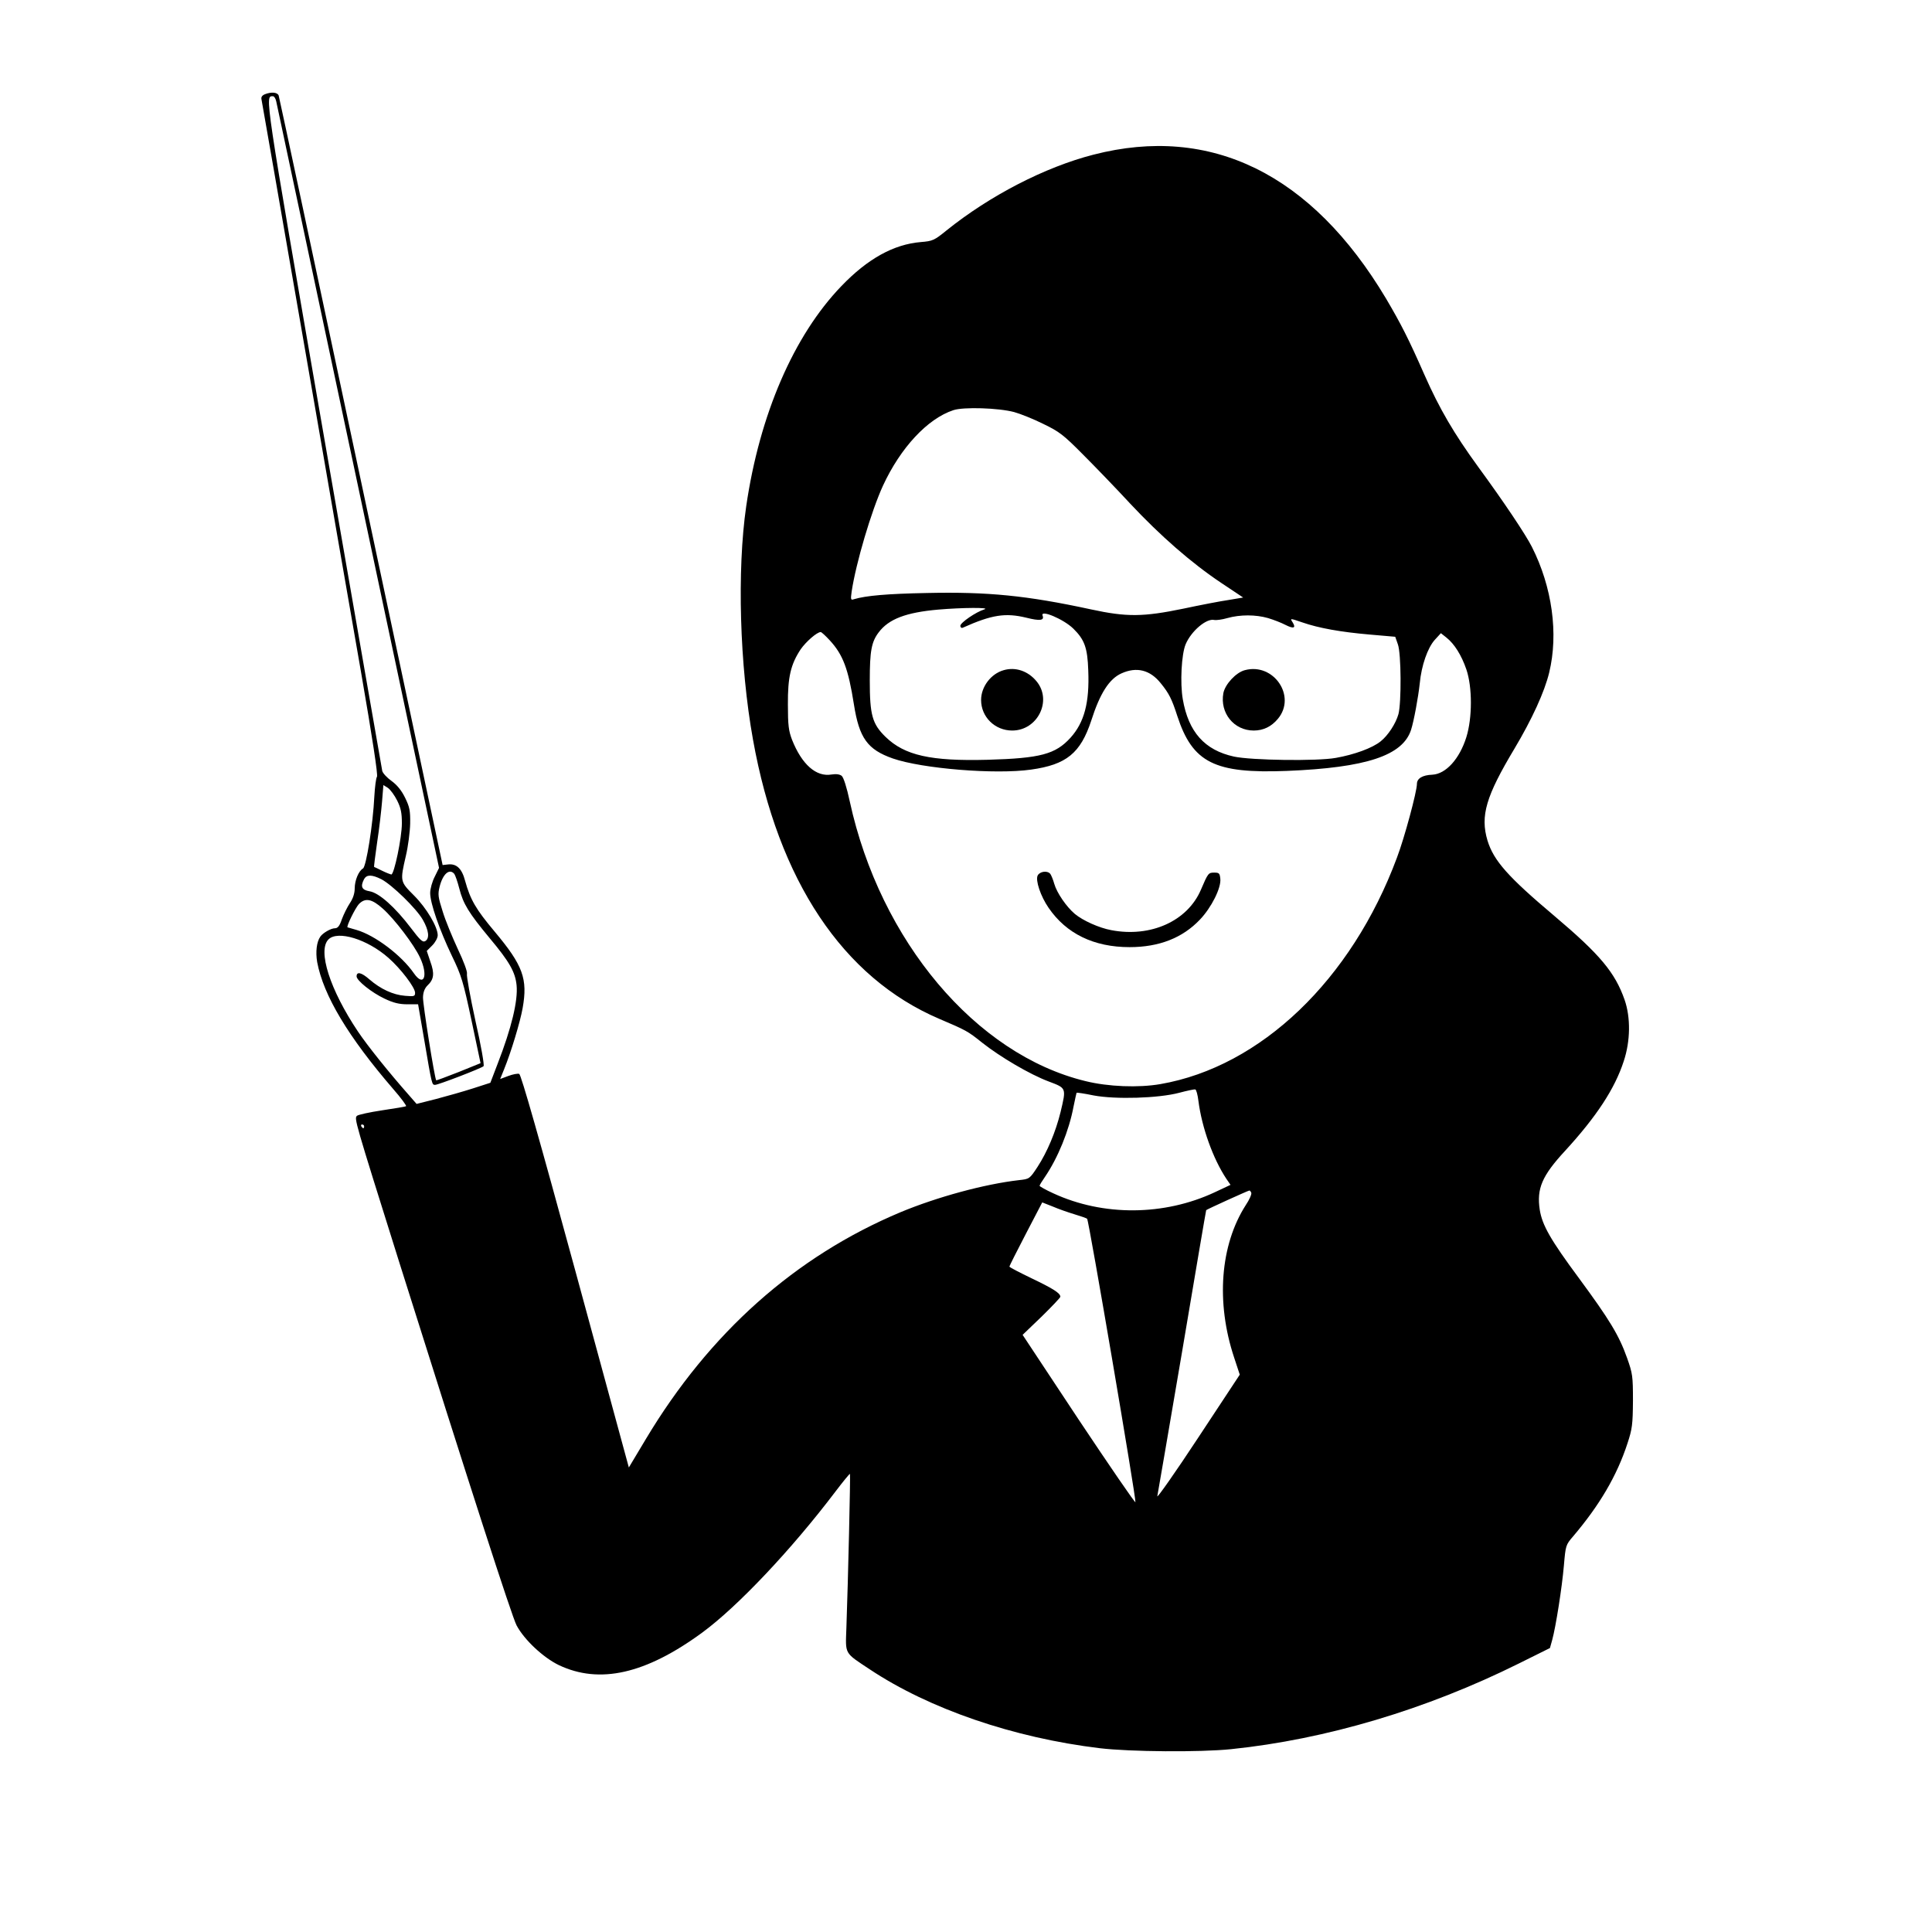 <?xml version="1.0" standalone="no"?>
<!DOCTYPE svg PUBLIC "-//W3C//DTD SVG 20010904//EN"
 "http://www.w3.org/TR/2001/REC-SVG-20010904/DTD/svg10.dtd">
<svg version="1.0" xmlns="http://www.w3.org/2000/svg"
 width="1024pt" height="1024pt" viewBox="0 0 1024 1024"
 preserveAspectRatio="xMidYMid meet">

<g transform="translate(0,1024) scale(0.1,-0.1)"
fill="#000000" stroke="none">
<path d="M1403 9740 c-14 -6 -20 -15 -17 -27 2 -10 101 -576 219 -1258 118
-682 257 -1483 309 -1780 60 -347 90 -544 84 -552 -5 -6 -11 -53 -14 -105 -7
-146 -43 -371 -60 -381 -23 -13 -44 -63 -44 -106 0 -26 -9 -53 -25 -77 -14
-21 -33 -59 -43 -86 -12 -36 -22 -48 -37 -48 -21 0 -64 -25 -77 -44 -20 -28
-26 -81 -17 -135 33 -177 165 -397 403 -673 42 -48 72 -89 68 -91 -4 -3 -61
-12 -127 -22 -66 -10 -126 -23 -133 -29 -15 -15 -14 -18 224 -776 374 -1187
597 -1878 622 -1925 41 -77 141 -170 223 -210 216 -103 461 -48 761 172 188
138 473 440 705 746 41 54 76 97 78 95 3 -3 -10 -568 -19 -816 -5 -143 -13
-129 124 -220 316 -210 762 -363 1220 -418 160 -19 530 -22 695 -5 503 52
1034 210 1525 454 l165 82 12 43 c19 69 52 278 62 395 9 105 10 109 48 153
141 166 233 322 289 494 25 76 28 99 29 225 0 132 -2 145 -31 227 -43 121 -93
203 -255 423 -151 204 -195 281 -208 363 -17 112 12 180 134 312 167 182 264
330 311 475 36 108 37 232 5 325 -51 146 -131 241 -371 444 -248 209 -323 294
-356 401 -39 131 -8 235 143 487 93 156 159 300 184 403 50 206 16 454 -92
667 -33 65 -147 236 -284 423 -128 176 -205 307 -285 488 -84 191 -125 271
-204 405 -394 660 -928 923 -1551 762 -257 -66 -549 -217 -779 -402 -64 -52
-73 -56 -135 -61 -144 -12 -282 -88 -422 -234 -252 -262 -433 -680 -504 -1167
-49 -338 -35 -842 36 -1236 134 -748 477 -1262 987 -1480 143 -61 151 -65 227
-126 96 -76 254 -169 353 -206 95 -36 94 -33 63 -163 -26 -105 -70 -210 -122
-290 -42 -64 -43 -64 -98 -70 -183 -21 -433 -89 -628 -170 -558 -234 -1013
-640 -1349 -1201 l-91 -152 -283 1040 c-191 701 -288 1042 -298 1046 -8 3 -34
-2 -58 -11 l-43 -16 21 52 c37 91 85 250 98 323 28 156 2 227 -148 406 -100
119 -129 169 -157 270 -17 65 -46 92 -92 86 l-27 -3 -432 2032 c-237 1117
-434 2038 -437 2047 -7 17 -39 20 -74 6z m61 -37 c4 -16 199 -936 435 -2046
l428 -2017 -23 -47 c-13 -25 -24 -64 -24 -86 0 -54 49 -195 115 -333 51 -105
60 -136 104 -342 l48 -227 -116 -47 c-64 -25 -117 -45 -119 -44 -8 8 -72 408
-70 441 1 27 9 47 24 62 34 32 38 63 15 126 l-19 57 29 29 c16 16 29 40 29 54
0 44 -59 144 -125 210 -75 75 -75 75 -44 210 12 50 22 128 23 172 1 69 -3 88
-27 137 -19 39 -43 68 -72 89 -24 17 -46 41 -49 53 -2 11 -143 817 -312 1790
-317 1829 -310 1785 -267 1786 6 0 14 -12 17 -27z m3911 -1647 c33 -9 103 -37
155 -63 85 -41 107 -58 210 -162 64 -64 176 -180 249 -259 162 -173 326 -316
483 -421 l117 -78 -77 -13 c-42 -6 -151 -27 -240 -46 -213 -44 -300 -45 -489
-4 -342 74 -548 94 -870 87 -210 -4 -324 -14 -387 -33 -17 -6 -18 -2 -12 41
23 152 104 426 166 561 93 201 236 355 373 400 54 18 239 12 322 -10z m-158
-1046 c-43 -13 -127 -70 -127 -87 0 -8 6 -13 13 -10 154 69 226 80 337 53 72
-18 96 -15 86 11 -14 34 111 -18 163 -69 59 -58 75 -101 79 -221 7 -171 -21
-276 -94 -357 -80 -88 -160 -109 -439 -117 -302 -8 -440 23 -541 121 -71 69
-84 116 -84 300 0 155 9 204 47 254 53 71 145 106 316 121 127 11 281 12 244
1z m1504 -46 c30 -9 71 -25 92 -36 43 -22 57 -17 39 12 -15 24 -17 24 51 1 86
-30 204 -51 354 -64 l138 -12 14 -40 c18 -49 19 -310 3 -370 -14 -50 -55 -113
-94 -144 -44 -36 -141 -71 -238 -88 -99 -18 -447 -13 -540 7 -155 34 -241 130
-271 304 -15 87 -7 238 15 291 30 71 111 139 152 129 10 -2 42 2 69 10 68 19
150 19 216 0z m-2323 -118 c70 -76 98 -150 128 -340 28 -178 72 -239 206 -286
155 -54 544 -86 733 -59 187 26 262 87 319 260 46 144 95 221 160 250 80 36
151 19 208 -52 44 -54 59 -84 88 -174 81 -248 198 -306 580 -291 421 17 615
81 659 218 15 47 38 172 46 246 9 96 42 188 79 230 l33 36 29 -23 c42 -33 80
-93 106 -169 32 -94 32 -256 0 -359 -36 -115 -108 -195 -180 -199 -53 -2 -82
-20 -82 -49 0 -40 -66 -286 -106 -391 -241 -648 -722 -1108 -1254 -1200 -116
-20 -276 -14 -397 16 -581 141 -1088 743 -1249 1482 -16 75 -33 128 -43 136
-10 8 -29 11 -54 7 -81 -14 -157 53 -209 184 -18 47 -22 77 -22 186 -1 147 15
214 68 294 28 40 86 91 106 91 4 0 26 -20 48 -44z m-2293 -849 c20 -40 25 -66
25 -121 0 -76 -41 -271 -56 -271 -5 1 -27 9 -49 20 -22 11 -41 20 -42 20 -2 1
6 60 16 131 11 71 22 168 26 216 l7 87 24 -15 c13 -9 35 -39 49 -67z m303
-389 c5 -7 17 -41 26 -76 21 -83 50 -130 161 -264 105 -125 136 -180 143 -250
8 -82 -27 -227 -100 -415 l-39 -102 -93 -30 c-50 -16 -138 -41 -195 -56 l-103
-26 -41 47 c-105 119 -220 262 -270 337 -148 221 -215 429 -156 488 49 49 206
1 318 -98 65 -57 141 -157 141 -185 0 -19 -5 -20 -53 -16 -64 5 -130 36 -189
87 -42 37 -68 43 -68 16 0 -22 80 -86 148 -118 48 -23 79 -30 122 -30 l56 0
33 -191 c40 -236 40 -236 57 -236 17 0 246 88 257 99 5 5 -14 113 -43 240 -28
128 -48 240 -45 250 3 10 -17 65 -49 132 -29 63 -66 152 -80 199 -24 75 -26
90 -16 130 17 68 52 99 78 68z m-387 -28 c56 -29 186 -155 220 -215 32 -56 37
-99 13 -113 -14 -8 -28 6 -75 68 -84 111 -170 188 -220 196 -42 7 -50 25 -29
65 14 24 41 24 91 -1z m8 -156 c63 -56 166 -192 197 -259 45 -96 21 -160 -32
-84 -66 96 -207 202 -304 230 -25 7 -46 13 -48 14 -7 5 41 102 60 123 34 35
69 28 127 -24z m4323 -1020 c18 -140 77 -305 148 -412 l22 -32 -83 -39 c-269
-126 -592 -128 -856 -6 -40 18 -73 37 -73 40 0 4 13 25 29 48 68 100 127 244
151 372 8 39 15 71 16 73 1 2 42 -4 90 -14 117 -22 345 -15 454 14 41 11 80
19 85 18 6 -2 13 -29 17 -62z m-4422 -134 c0 -5 -2 -10 -4 -10 -3 0 -8 5 -11
10 -3 6 -1 10 4 10 6 0 11 -4 11 -10z m4702 -352 c3 -7 -10 -37 -29 -65 -136
-212 -159 -516 -62 -808 l30 -91 -221 -335 c-121 -184 -219 -323 -216 -309 3
14 62 360 132 770 69 410 126 745 127 746 5 5 223 104 229 104 3 0 8 -6 10
-12z m-937 -114 c33 -10 63 -20 67 -24 9 -7 261 -1487 256 -1502 -2 -5 -137
192 -301 438 l-297 449 100 96 c55 54 100 101 100 106 0 19 -38 43 -153 98
-64 31 -117 58 -117 62 0 3 39 81 87 173 l87 167 56 -22 c30 -13 82 -31 115
-41z"/>
<path d="M5320 6688 c-68 -19 -120 -88 -120 -158 0 -90 73 -162 165 -162 135
0 214 160 128 262 -45 54 -111 76 -173 58z"/>
<path d="M6598 6688 c-47 -12 -105 -75 -114 -122 -19 -105 56 -198 161 -198
51 0 94 21 128 62 100 119 -22 299 -175 258z"/>
<path d="M5500 5600 c-13 -25 15 -110 58 -172 94 -137 240 -208 429 -208 157
0 281 49 373 146 61 64 113 168 108 216 -3 29 -6 33 -32 33 -31 0 -33 -2 -71
-91 -71 -166 -266 -254 -475 -214 -65 12 -151 51 -193 86 -45 38 -95 111 -109
159 -6 22 -16 46 -21 53 -15 19 -55 14 -67 -8z"/>
</g>
</svg>
